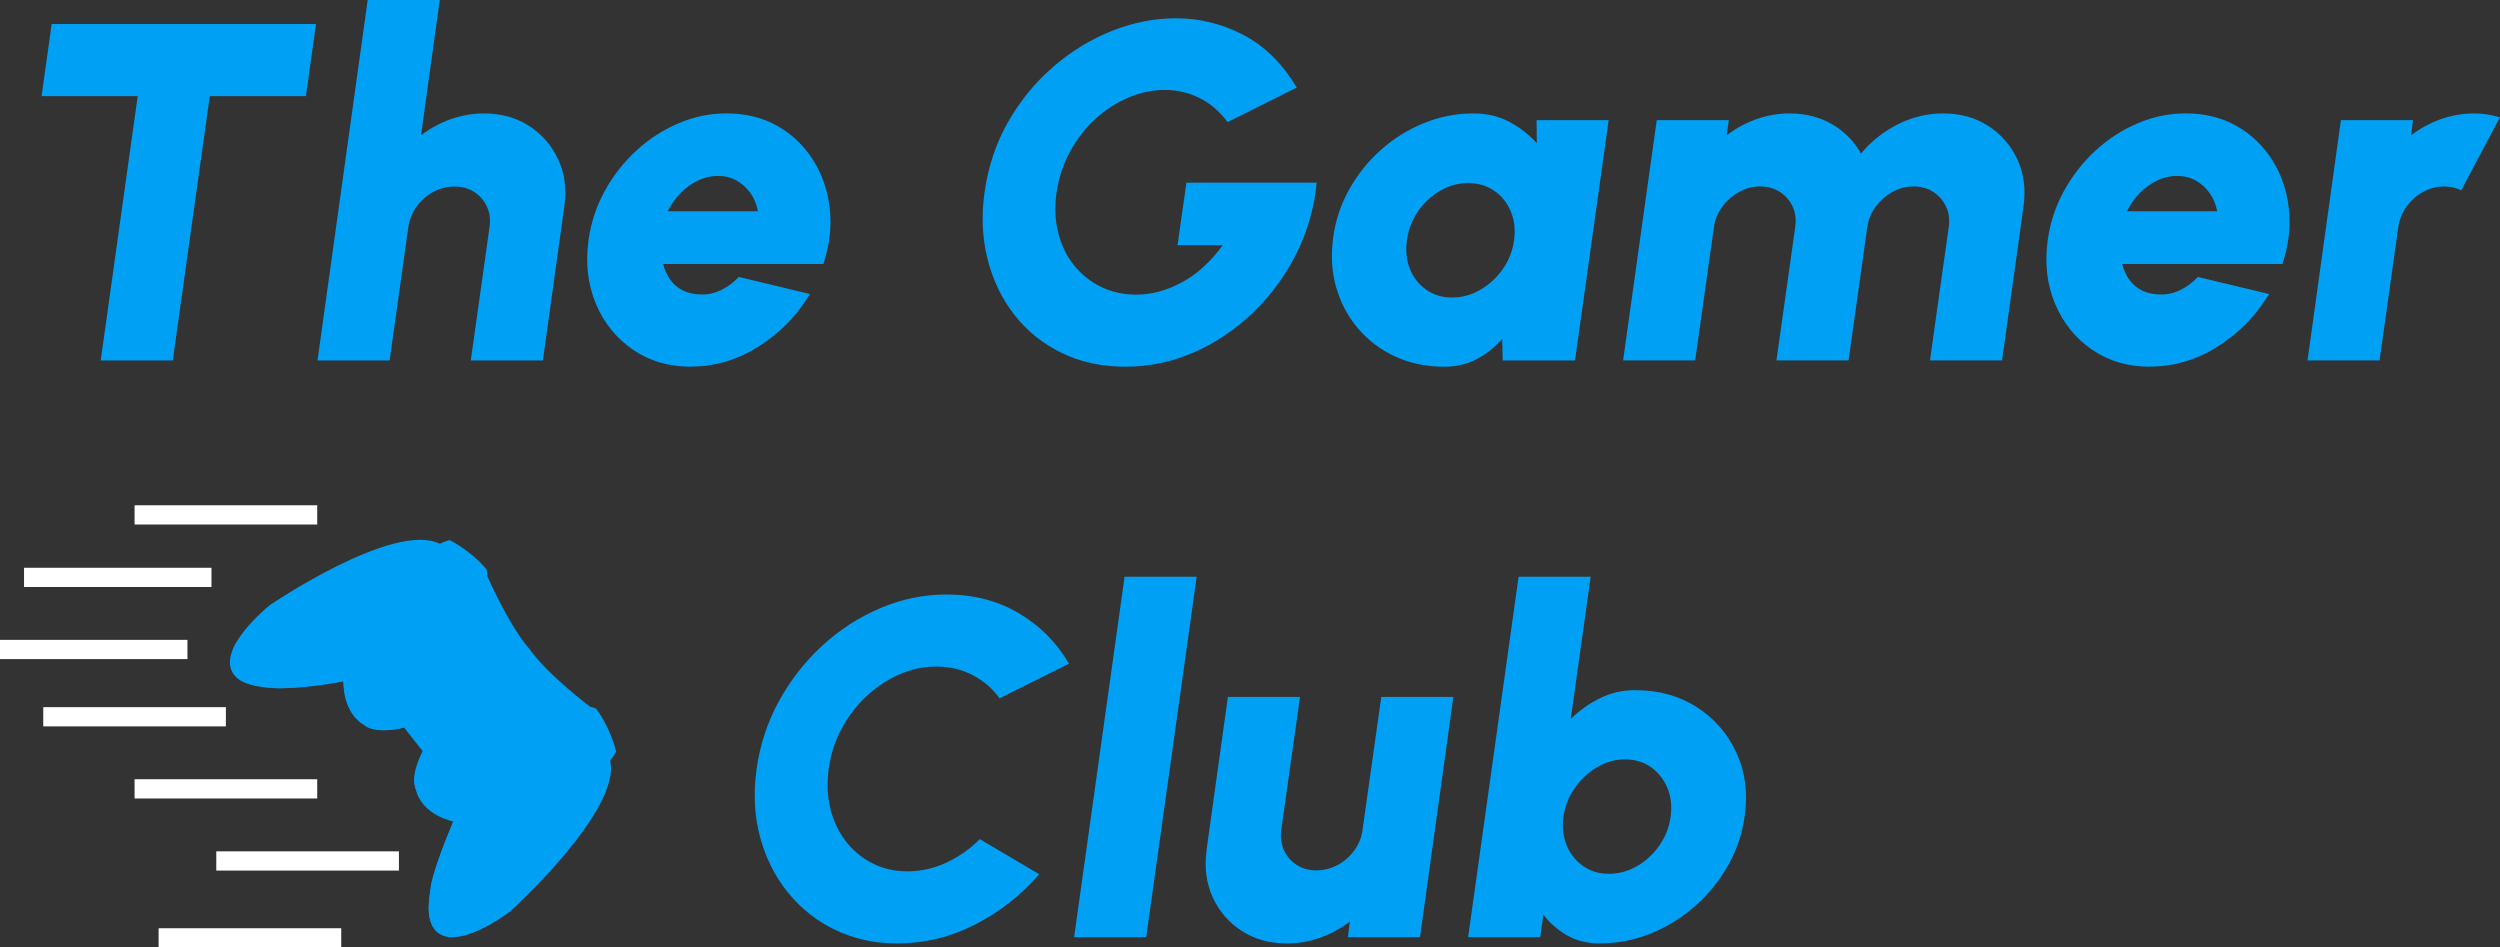 <?xml version="1.0" encoding="UTF-8"?>
<svg id="Camada_2" data-name="Camada 2" xmlns="http://www.w3.org/2000/svg" viewBox="0 0 520.15 197.13">
  <rect x="0" y="0" width="520.15" height="197.13" fill="#333333" stroke="none"/>
  <defs>
    <style>
      .cls-1 {
        fill: #00a0f4;
        stroke-width: 0px;
      }

      .cls-2 {
        fill: #fff;
        stroke: #fff;
        stroke-miterlimit: 10;
        stroke-width: 4px;
      }
    </style>
  </defs>
  <g id="Camada_1-2" data-name="Camada 1">
    <g>
      <g>
        <path class="cls-1" d="m65.75,5l-2.1,15h-20l-7.7,55h-15l7.7-55H8.65l2.1-15h55Z"/>
        <path class="cls-1" d="m117.4,43.05l-4.45,31.95h-15l3.9-27.75c.23-1.57.05-2.99-.55-4.27-.6-1.28-1.48-2.3-2.65-3.05s-2.53-1.12-4.1-1.12-3.04.38-4.42,1.12c-1.38.75-2.53,1.77-3.45,3.05-.92,1.28-1.49,2.71-1.72,4.27l-3.9,27.75h-15L76.5,0h15l-3.9,28.15c1.87-1.43,3.92-2.55,6.17-3.35,2.25-.8,4.56-1.2,6.93-1.2,3.6,0,6.74.88,9.42,2.62,2.68,1.75,4.7,4.09,6.05,7.02,1.35,2.93,1.76,6.2,1.22,9.8Z"/>
        <path class="cls-1" d="m143.75,76.3c-4.6,0-8.62-1.18-12.07-3.55-3.45-2.37-6.02-5.55-7.7-9.55-1.68-4-2.19-8.42-1.53-13.25.5-3.63,1.62-7.04,3.38-10.23,1.75-3.18,3.94-5.98,6.58-8.4,2.63-2.42,5.56-4.31,8.78-5.68,3.22-1.37,6.54-2.05,9.97-2.05,4,0,7.53.88,10.6,2.62s5.54,4.12,7.43,7.1c1.88,2.98,3.03,6.34,3.45,10.07.42,3.73-.02,7.58-1.32,11.55h-33.35c.3,1.17.78,2.22,1.42,3.17.65.95,1.51,1.71,2.58,2.27,1.07.57,2.37.87,3.9.9,1.47.03,2.88-.28,4.22-.95,1.35-.67,2.56-1.57,3.62-2.7l14.8,3.55c-2.63,4.43-6.17,8.06-10.6,10.88-4.43,2.82-9.15,4.22-14.15,4.22Zm-4.8-32.35h18.75c-.27-1.43-.79-2.7-1.58-3.8s-1.75-1.97-2.9-2.6c-1.15-.63-2.44-.95-3.88-.95s-2.77.32-4.1.95c-1.33.63-2.54,1.5-3.62,2.6s-1.97,2.37-2.67,3.8Z"/>
        <path class="cls-1" d="m234.15,76.3c-4.9,0-9.31-.95-13.22-2.85-3.92-1.9-7.19-4.53-9.83-7.88-2.63-3.35-4.51-7.23-5.62-11.62-1.12-4.4-1.33-9.08-.62-14.05.77-5.37,2.42-10.25,4.95-14.65,2.53-4.4,5.67-8.21,9.4-11.42s7.8-5.69,12.2-7.43c4.4-1.73,8.82-2.6,13.25-2.6,4.87,0,9.51,1.13,13.92,3.4,4.42,2.27,8.16,5.93,11.23,11l-14.4,7.2c-1.73-2.3-3.72-3.99-5.97-5.07-2.25-1.08-4.61-1.62-7.08-1.62s-4.99.52-7.48,1.55c-2.48,1.03-4.77,2.5-6.88,4.4-2.1,1.9-3.88,4.17-5.32,6.8-1.45,2.63-2.41,5.55-2.88,8.75-.4,2.93-.28,5.68.38,8.25.65,2.57,1.74,4.81,3.27,6.72,1.53,1.92,3.41,3.42,5.62,4.5,2.22,1.08,4.67,1.62,7.38,1.62,1.53,0,3.08-.21,4.65-.62,1.57-.42,3.13-1.04,4.7-1.88,1.57-.83,3.07-1.9,4.52-3.2,1.45-1.3,2.81-2.83,4.08-4.6h-9.4l1.85-13h27.1c-.5,5.23-1.91,10.16-4.22,14.77-2.32,4.62-5.31,8.69-8.98,12.23-3.67,3.53-7.77,6.3-12.32,8.3-4.55,2-9.31,3-14.28,3Z"/>
        <path class="cls-1" d="m319.7,25h15l-7,50h-15.05l-.1-4.5c-1.5,1.73-3.26,3.13-5.27,4.2-2.02,1.07-4.28,1.6-6.78,1.6-3.73,0-7.12-.7-10.17-2.1-3.05-1.4-5.63-3.34-7.75-5.83-2.12-2.48-3.64-5.35-4.58-8.6-.93-3.25-1.13-6.74-.6-10.48.5-3.57,1.62-6.9,3.38-10,1.75-3.1,3.95-5.82,6.6-8.17s5.62-4.19,8.9-5.52c3.28-1.33,6.69-2,10.22-2,2.87,0,5.39.59,7.58,1.77,2.18,1.18,4.08,2.66,5.67,4.42l-.05-4.8Zm-17.6,36.9c2.07,0,4.03-.53,5.88-1.6,1.85-1.07,3.41-2.5,4.68-4.3,1.27-1.8,2.05-3.8,2.35-6s.08-4.2-.67-6-1.9-3.23-3.45-4.3c-1.55-1.07-3.36-1.6-5.42-1.6s-4.02.53-5.85,1.6c-1.83,1.07-3.37,2.5-4.6,4.3-1.23,1.8-2,3.8-2.3,6s-.08,4.2.65,6,1.87,3.23,3.4,4.3c1.53,1.07,3.32,1.6,5.35,1.6Z"/>
        <path class="cls-1" d="m337.7,75l7-50h15l-.45,3.15c1.87-1.43,3.92-2.55,6.17-3.35,2.25-.8,4.56-1.2,6.92-1.2,3.33,0,6.29.76,8.88,2.27,2.58,1.52,4.58,3.54,5.98,6.08,2.1-2.53,4.65-4.56,7.65-6.08,3-1.52,6.15-2.27,9.45-2.27,3.6,0,6.74.88,9.42,2.62,2.68,1.75,4.7,4.09,6.05,7.02,1.35,2.93,1.76,6.2,1.23,9.8l-4.45,31.95h-15l3.9-27.75c.23-1.57.05-2.98-.55-4.25-.6-1.27-1.48-2.28-2.65-3.05-1.17-.77-2.53-1.15-4.1-1.15s-3.04.38-4.42,1.15c-1.38.77-2.54,1.78-3.47,3.05-.93,1.27-1.52,2.68-1.75,4.25l-3.9,27.75h-15l3.9-27.75c.23-1.57.06-2.98-.53-4.25-.58-1.27-1.47-2.28-2.65-3.05-1.18-.77-2.56-1.15-4.12-1.15s-2.99.38-4.38,1.15c-1.38.77-2.54,1.78-3.48,3.05-.93,1.27-1.52,2.68-1.75,4.25l-3.9,27.75h-15Z"/>
        <path class="cls-1" d="m447.35,76.3c-4.6,0-8.62-1.18-12.08-3.55s-6.02-5.55-7.7-9.55c-1.68-4-2.19-8.42-1.52-13.25.5-3.63,1.62-7.04,3.38-10.23,1.75-3.18,3.94-5.98,6.57-8.4,2.63-2.42,5.56-4.31,8.78-5.68,3.22-1.37,6.54-2.05,9.97-2.05,4,0,7.53.88,10.6,2.62,3.07,1.75,5.54,4.12,7.42,7.1,1.88,2.98,3.03,6.34,3.45,10.07.42,3.73-.03,7.58-1.33,11.55h-33.35c.3,1.17.77,2.22,1.42,3.17.65.95,1.51,1.71,2.58,2.27,1.07.57,2.37.87,3.9.9,1.47.03,2.88-.28,4.23-.95,1.35-.67,2.56-1.57,3.62-2.7l14.8,3.55c-2.63,4.43-6.17,8.06-10.6,10.88-4.43,2.82-9.15,4.22-14.15,4.22Zm-4.8-32.35h18.75c-.27-1.43-.79-2.7-1.58-3.8-.78-1.1-1.75-1.97-2.9-2.6-1.15-.63-2.44-.95-3.88-.95s-2.77.32-4.1.95c-1.33.63-2.54,1.5-3.62,2.6-1.08,1.1-1.98,2.37-2.67,3.8Z"/>
        <path class="cls-1" d="m480.1,75l6.95-50h15l-.4,3.15c1.87-1.43,3.92-2.55,6.17-3.35,2.25-.8,4.56-1.2,6.92-1.2,1.8,0,3.6.27,5.4.8l-8.05,15.2c-1.07-.53-2.23-.8-3.5-.8-1.57,0-3.04.38-4.42,1.12-1.38.75-2.53,1.77-3.45,3.05-.92,1.28-1.49,2.71-1.73,4.27l-3.9,27.75h-15Z"/>
        <path class="cls-1" d="m186.73,196.3c-4.73,0-9.05-.94-12.95-2.82-3.9-1.88-7.19-4.49-9.88-7.83-2.68-3.33-4.61-7.19-5.78-11.58-1.17-4.38-1.4-9.08-.7-14.08.7-5.03,2.25-9.74,4.65-14.12,2.4-4.38,5.41-8.23,9.02-11.55,3.62-3.32,7.64-5.92,12.08-7.8,4.43-1.88,9.02-2.83,13.75-2.83,5.67,0,10.7,1.31,15.1,3.92,4.4,2.62,7.87,6.11,10.4,10.48l-14.45,7.2c-1.43-2-3.28-3.6-5.55-4.8s-4.8-1.8-7.6-1.8-5.25.55-7.75,1.65c-2.5,1.1-4.78,2.62-6.85,4.57-2.07,1.95-3.78,4.21-5.15,6.78-1.37,2.57-2.25,5.33-2.65,8.3-.4,2.93-.28,5.68.35,8.25.63,2.57,1.7,4.83,3.2,6.78s3.35,3.48,5.55,4.6c2.2,1.12,4.63,1.67,7.3,1.67,2.8,0,5.5-.61,8.1-1.82,2.6-1.22,4.92-2.84,6.95-4.88l12.35,7.3c-3.73,4.33-8.17,7.82-13.3,10.45-5.13,2.63-10.53,3.95-16.2,3.95Z"/>
        <path class="cls-1" d="m223.48,195l10.5-75h15l-10.5,75h-15Z"/>
        <path class="cls-1" d="m251.03,176.85l4.45-31.85h15l-3.9,27.65c-.2,1.57,0,2.99.58,4.27.58,1.28,1.47,2.3,2.65,3.05s2.54,1.12,4.08,1.12,3.04-.38,4.42-1.12,2.54-1.77,3.48-3.05c.93-1.28,1.5-2.71,1.7-4.27l3.9-27.65h15l-6.95,50h-15l.4-3.25c-1.87,1.43-3.92,2.55-6.17,3.35-2.25.8-4.56,1.2-6.92,1.2-3.57,0-6.7-.88-9.4-2.62s-4.72-4.09-6.05-7.02c-1.33-2.93-1.75-6.2-1.25-9.8Z"/>
        <path class="cls-1" d="m340.28,143.6c4.87,0,9.13,1.18,12.8,3.55,3.67,2.37,6.41,5.54,8.23,9.52,1.82,3.98,2.38,8.39,1.67,13.23-.5,3.63-1.66,7.05-3.48,10.25s-4.11,6.01-6.88,8.42c-2.77,2.42-5.83,4.31-9.2,5.67-3.37,1.37-6.88,2.05-10.55,2.05-2.63,0-4.92-.57-6.88-1.7-1.95-1.13-3.57-2.57-4.88-4.3l-.65,4.7h-15l10.5-75h15l-4.15,29.6c1.8-1.77,3.83-3.21,6.1-4.33,2.27-1.12,4.72-1.67,7.35-1.67Zm-5.55,38.2c2.07,0,4.02-.53,5.88-1.6,1.85-1.07,3.4-2.5,4.65-4.3s2.03-3.8,2.33-6c.3-2.17.08-4.15-.67-5.95s-1.89-3.24-3.42-4.33c-1.53-1.08-3.33-1.62-5.4-1.62s-3.97.54-5.8,1.62c-1.83,1.08-3.38,2.53-4.65,4.33s-2.05,3.78-2.35,5.95c-.3,2.2-.08,4.2.67,6s1.89,3.23,3.42,4.3c1.53,1.07,3.32,1.6,5.35,1.6Z"/>
      </g>
      <g>
        <g>
          <path class="cls-1" d="m86.06,153.9l2,2.54s-2.43,3.96-1.6,7.63c1.28,5.67,7.98,6.87,7.98,6.87,0,0-8.17,16.9-4.11,22.34,4.07,5.43,15.89-3.7,15.89-3.7,0,0,23.16-20.96,20.73-31.37.66-.73,1.25-1.81,1.25-1.81,0,0-1.07-4.84-4.18-8.97l-1.29-.42s-8.76-6.6-12.61-12.03c-4.36-5.03-8.72-15.09-8.72-15.09l-.11-1.35c-3.28-3.99-7.73-6.18-7.73-6.18,0,0-1.19.32-2.05.79-9.54-4.82-35.37,12.75-35.37,12.75,0,0-11.66,9.34-7.34,14.57,4.32,5.23,22.67,1.27,22.67,1.27,0,0-.41,6.79,4.8,9.37,3.37,1.67,7.79.24,7.79.24l2,2.54Z"/>
          <g>
            <path class="cls-1" d="m51.07,130.96s-3.42,4.26-.61,7.22c3.16,4.02,24.63.15,24.63.15,0,0-3.07,4.5.44,8.96,3.5,4.46,9.23,1.16,9.23,1.16l-.69,2.91s-5.95,1.59-8.27-.5c-4.47-2.8-4.32-9.11-4.32-9.11,0,0-11.15,1.79-14.58,1.4-3.44-.39-6.65-.62-8.27-2.9-1.63-2.28.26-6.05.26-6.05l2.19-3.23Z"/>
            <path class="cls-1" d="m100.07,192.99s-4.95,2.32-7.16-1.11c-3.16-4.02,5.66-23.98,5.66-23.98,0,0-5.1,1.92-8.6-2.54-3.5-4.46,1.05-9.25,1.05-9.25h-2.99s-2.95,5.4-1.46,8.14c1.67,5,7.84,6.35,7.84,6.35,0,0-4.36,10.41-4.79,13.84-.43,3.43-.96,6.61.87,8.73,1.83,2.12,5.94,1.18,5.94,1.18l3.66-1.37Z"/>
          </g>
        </g>
        <g>
          <path class="cls-1" d="m96.02,147.09c-.58.45-1.42.35-1.87-.22-.45-.58-.35-1.42.22-1.87.58-.45,1.42-.35,1.87.22.45.58.35,1.42-.22,1.87Z"/>
          <path class="cls-1" d="m92.59,149.79c-.58.45-1.42.35-1.87-.22-.45-.58-.35-1.42.22-1.87s1.42-.35,1.87.22c.45.58.35,1.42-.22,1.87Z"/>
        </g>
        <g>
          <g>
            <path class="cls-1" d="m84.19,146.3c-2.14,1.68-5.23,1.31-6.92-.83-1.68-2.14-1.31-5.23.83-6.92,2.14-1.68,5.23-1.31,6.92.83,1.68,2.14,1.31,5.23-.83,6.92Z"/>
            <path class="cls-1" d="m84.53,143.03c-.45,1.96-2.4,3.19-4.37,2.74s-3.19-2.4-2.74-4.37,1.16,2.25,3.12,2.7c1.96.45,4.44-3.04,3.99-1.07Z"/>
          </g>
          <g>
            <path class="cls-1" d="m98.96,165.08c-2.14,1.68-5.23,1.31-6.92-.83-1.68-2.14-1.31-5.23.83-6.92,2.14-1.68,5.23-1.31,6.92.83,1.68,2.14,1.31,5.23-.83,6.92Z"/>
            <path class="cls-1" d="m99.3,161.8c-.45,1.96-2.4,3.19-4.37,2.74-1.96-.45-3.19-2.4-2.74-4.37.45-1.96,1.16,2.25,3.12,2.7,1.96.45,4.44-3.04,3.99-1.07Z"/>
          </g>
        </g>
        <rect class="cls-1" x="98.1" y="128.45" width="11.37" height="21.88" rx="5.69" ry="5.69" transform="translate(-63.97 93.99) rotate(-38.19)"/>
        <g>
          <path class="cls-1" d="m119.92,167.28c-4.26,3.35-10.43,2.61-13.77-1.65-3.35-4.26-2.61-10.43,1.65-13.77,4.26-3.35,10.43-2.61,13.77,1.65,3.35,4.26,2.61,10.43-1.65,13.77Z"/>
          <g>
            <path class="cls-1" d="m110.98,165.1c-1.11.87-2.72.68-3.59-.43s-.68-2.72.43-3.59c1.11-.87,2.72-.68,3.59.43.87,1.11.68,2.72-.43,3.59Z"/>
            <path class="cls-1" d="m119.91,158.07c-1.11.87-2.72.68-3.59-.43-.87-1.11-.68-2.72.43-3.59,1.11-.87,2.72-.68,3.59.43.87,1.11.68,2.72-.43,3.59Z"/>
            <path class="cls-1" d="m119.38,162.46c.87,1.11.68,2.72-.43,3.59s-2.72.68-3.59-.43c-.87-1.11-.68-2.72.43-3.59s2.72-.68,3.59.43Z"/>
            <path class="cls-1" d="m112.36,153.52c.87,1.11.68,2.72-.43,3.59s-2.72.68-3.59-.43-.68-2.72.43-3.59c1.11-.87,2.72-.68,3.59.43Z"/>
          </g>
        </g>
        <g>
          <circle class="cls-1" cx="86" cy="125.13" r="10" transform="translate(-42.06 206.7) rotate(-88)"/>
          <g>
            <polygon class="cls-1" points="88.01 120.63 91.41 117.95 94.45 121.81 91.05 124.49 88 123.76 88.01 120.63"/>
            <polygon class="cls-1" points="81.96 124.77 78.56 127.44 81.6 131.3 85 128.63 85.01 125.49 81.96 124.77"/>
            <polygon class="cls-1" points="90.38 126.14 93.06 129.54 89.2 132.57 86.52 129.17 87.25 126.13 90.38 126.14"/>
            <polygon class="cls-1" points="86.24 120.09 83.57 116.69 79.71 119.73 82.39 123.13 85.52 123.14 86.24 120.09"/>
          </g>
        </g>
      </g>
      <line class="cls-2" x1="28" y1="107.13" x2="66" y2="107.13"/>
      <line class="cls-2" x1="5" y1="120.13" x2="44" y2="120.13"/>
      <line class="cls-2" x1="9" y1="149.13" x2="47" y2="149.13"/>
      <line class="cls-2" y1="135.13" x2="39" y2="135.13"/>
      <line class="cls-2" x1="28" y1="164.13" x2="66" y2="164.13"/>
      <line class="cls-2" x1="45" y1="179.13" x2="83" y2="179.13"/>
      <line class="cls-2" x1="33" y1="195.13" x2="71" y2="195.13"/>
    </g>
  </g>
</svg>